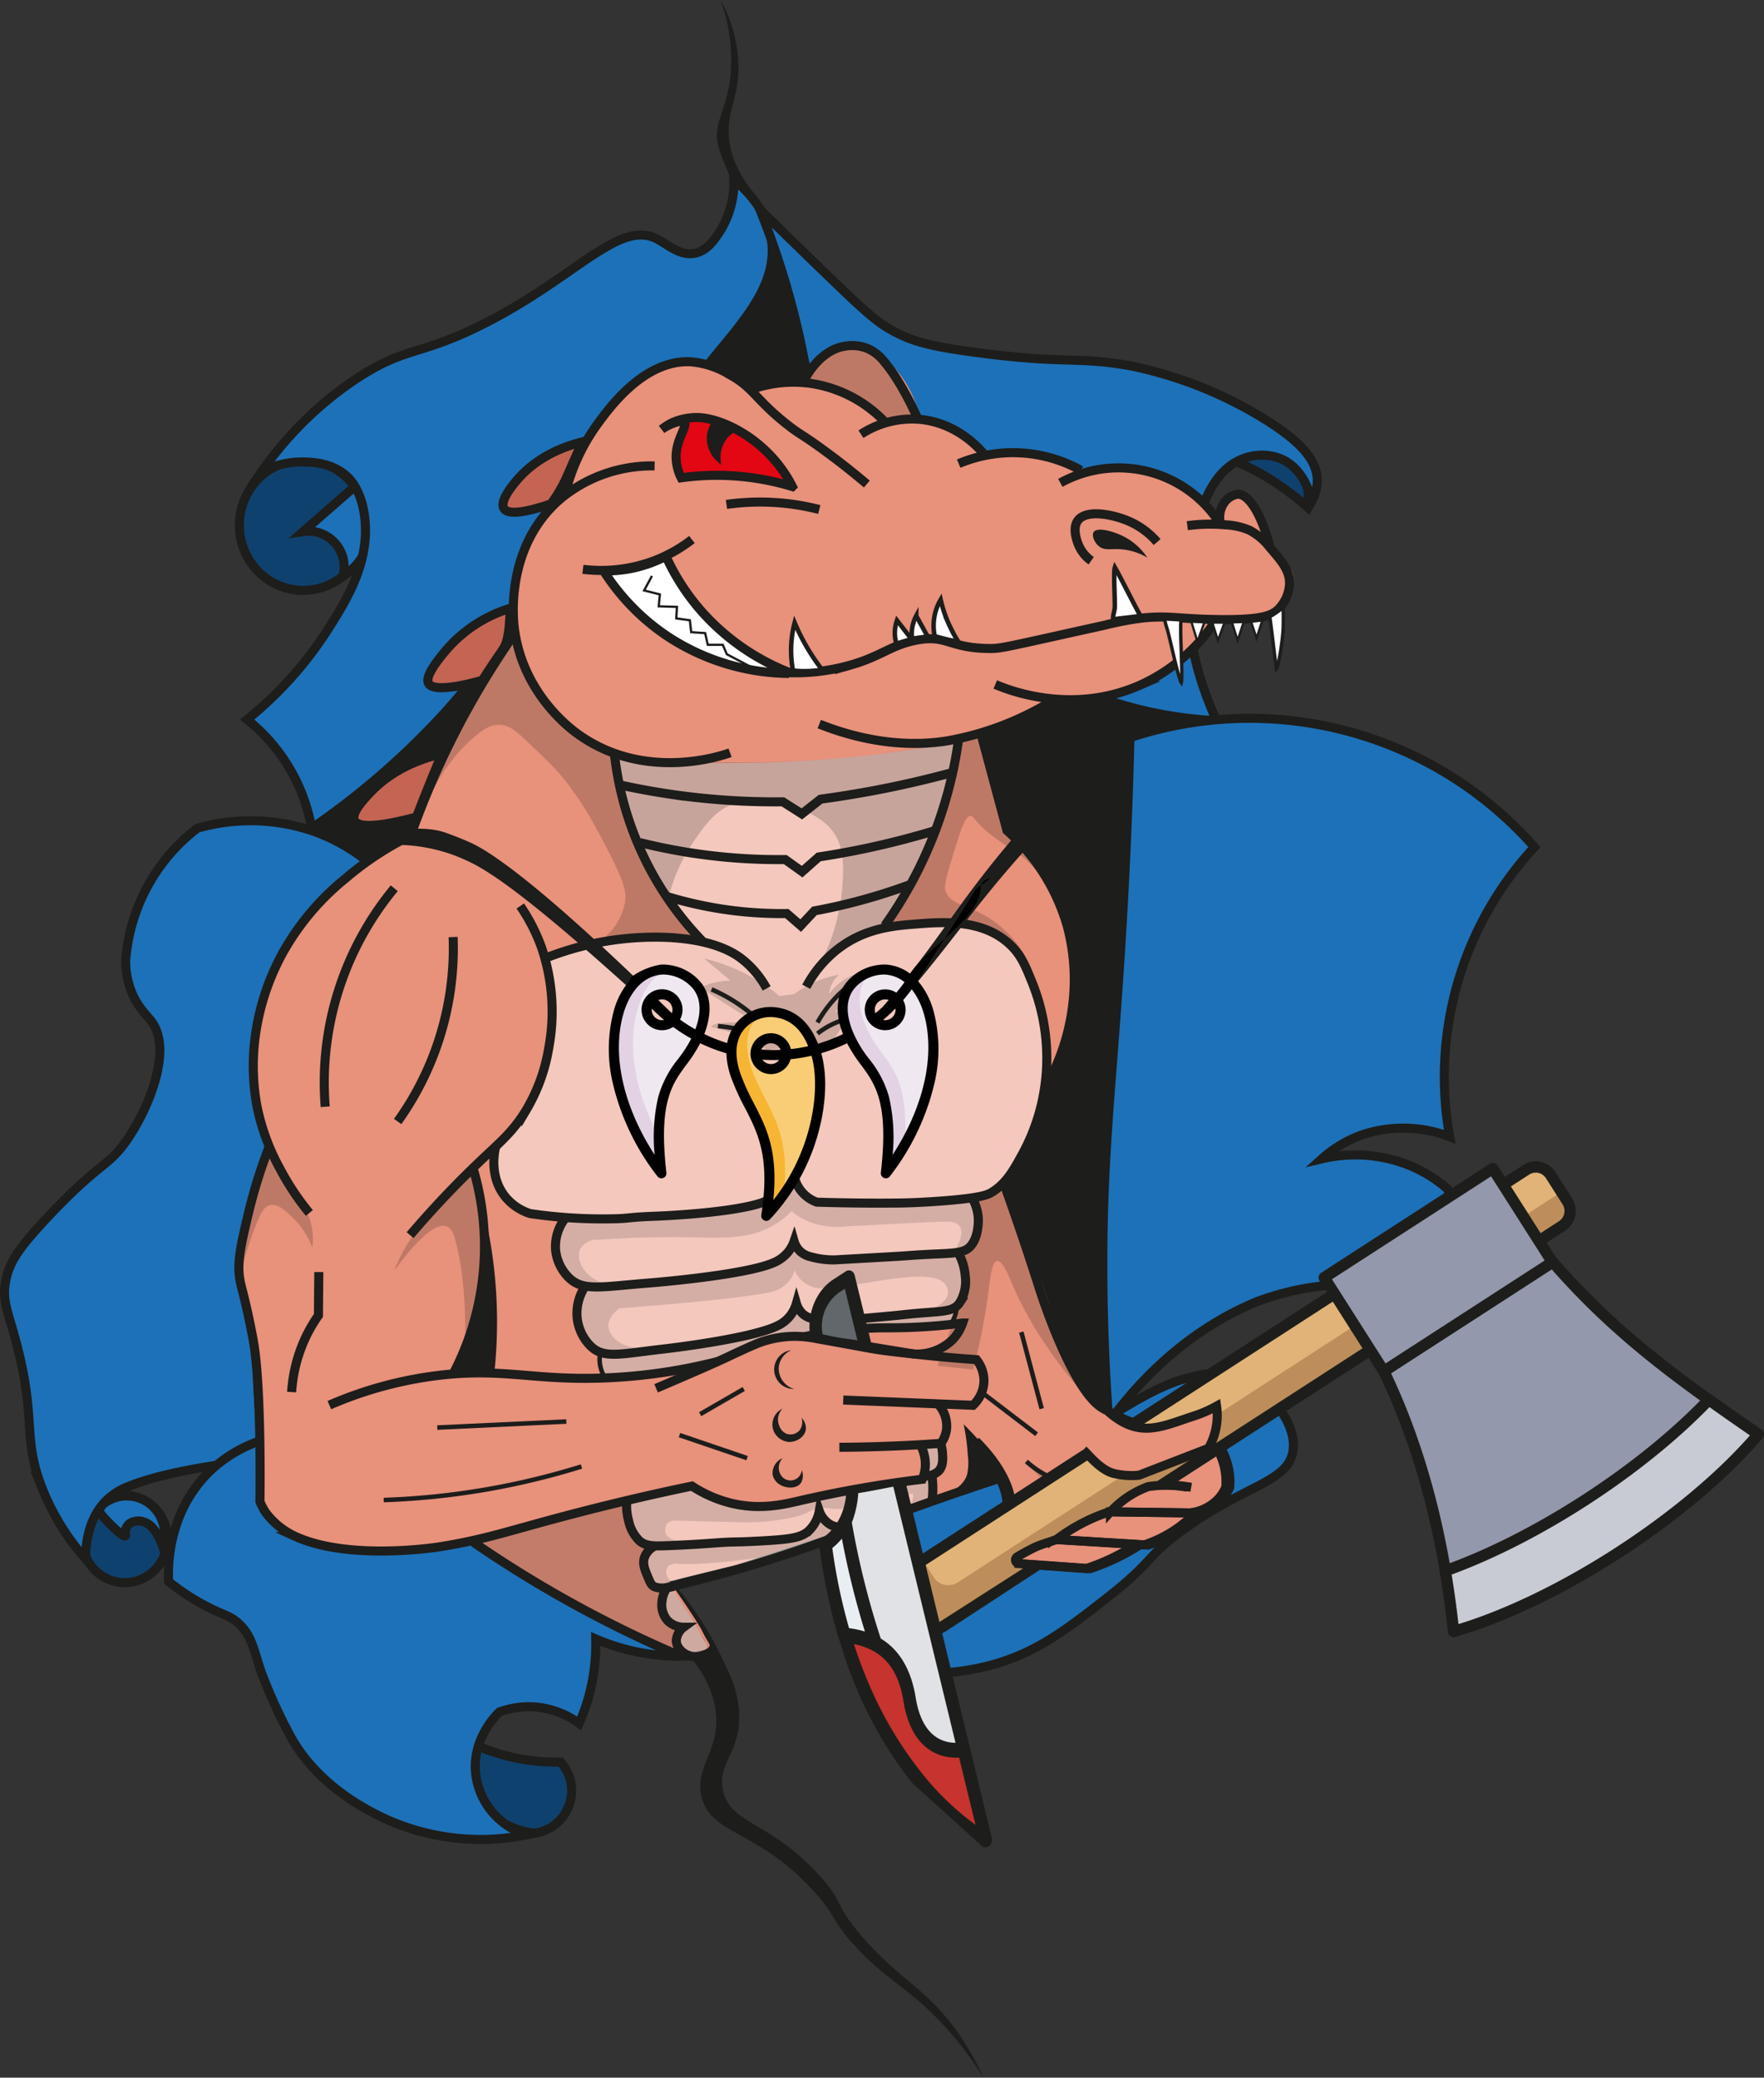 <svg id="b903e39e-7c20-40fa-9e99-398b7fe1113b" data-name="Calque 1" xmlns="http://www.w3.org/2000/svg" viewBox="0 0 389.626 458.75"><rect x="0" y="0" width="389.626" height="458.75" fill="#333333" stroke="none"/><title>logo_alligator_news_halloween</title><path d="M291.562,153.125a38.631,38.631,0,0,1,2.308,15.271c-.558,9.48-4.517,11.697-2.558,17.854,1.316,4.135,3.466,6.781,2.813,11.688a16.687,16.687,0,0,1-1.625,4.938c-4.416,8.442-80.908,117.409-90.833,131.542Q200.521,345.708,199.375,357L177.5,463.8,256.375,511.75A62.267,62.267,0,0,0,277,518.25a60.766,60.766,0,0,0,7.625.5,23.599,23.599,0,0,1,5.647,10.877c1.95,9.673-4.63,13.152-2.897,20.248,2.084,8.531,12.487,7.145,24.937,21,5.168,5.751,3.629,6.272,9.375,12.375,6.84,7.265,10.954,8.582,17.875,15.688A75.164,75.164,0,0,1,349.625,611.875,57.356,57.356,0,0,0,343.5,601.25c-6.849-9.385-12.54-11.086-20.75-20.625-6.246-7.257-3.741-7.189-9.292-13.335C302.536,555.198,293.817,556.017,292.125,548.5c-1.432-6.359,4.436-8.593,3.458-18.333-.441-4.391-1.993-7.524-4.417-12.417A70.848,70.848,0,0,0,281,502.575L317,493.75a179.655,179.655,0,0,0,49.125-21c3.952-2.45,7.657-4.964,11.125-7.5q11.938-76.5,23.875-153a130.457,130.457,0,0,1-51.958-28.083c-5.469-4.885-27.145-24.246-36-52.167-4.12-12.992-3.471-21.551-11.635-32.719-3.269-4.472-7.976-9.34-8.156-16.844-.12-5.004,1.86-7.424,2.125-13.25A31.082,31.082,0,0,0,291.562,153.125Z" transform="translate(-132.416 -153.125)" style="fill:#1d1d1b"/><ellipse cx="66.959" cy="115.963" rx="14.088" ry="14.399" style="fill:#0f416e;stroke:#1d1d1b;stroke-miterlimit:10;stroke-width:2px"/><path d="M199.375,270.5a7.878,7.878,0,0,1,8.781,9.846,12.815,12.815,0,0,0,2.584-19.764Z" transform="translate(-132.416 -153.125)" style="fill:#1d71b8;stroke:#1d1d1b;stroke-miterlimit:10;stroke-width:2px"/><path d="M201.25,336A170.151,170.151,0,0,0,229,312.25c9.439-10.032,9.753-12.842,23.25-30.75,31.515-41.814,38.5-50.25,38.5-50.25,6.742-8.144,13.604-16.064,12-25.5-1.027-6.04-5.128-10.384-8.25-13a20.242,20.242,0,0,1-3.25,11.75c-1.133,1.676-2.591,3.831-5.063,4.468-3.547.914-6.382-2.017-8.937-3.218-8.244-3.876-17.557,8.377-37.25,18.5-15.129,7.777-17.697,5.045-29.25,12.75a78.248,78.248,0,0,0-20.625,20.375,18.789,18.789,0,0,1,9.125-2.25c1.948.03,6.485.101,9.875,3.25.565.525,3.208,3.096,3.875,9.25,1.064,9.816-4.058,18.065-8.25,24.625A82.629,82.629,0,0,1,187,312a39.403,39.403,0,0,1,14.25,24Z" transform="translate(-132.416 -153.125)" style="fill:#1d71b8;stroke:#1d1d1b;stroke-miterlimit:10;stroke-width:2px"/><ellipse cx="27.564" cy="339.81" rx="9.415" ry="9.64" style="fill:#0f416e;stroke:#1d1d1b;stroke-miterlimit:10;stroke-width:2px"/><path d="M168.312,494.438a10.72,10.72,0,0,0-.688-1.625c-.653-1.246-1.605-3.062-3.458-3.646a3.532,3.532,0,0,0-3.083.333,2.653,2.653,0,0,0-.917,1.333c-.218.792.123,1.265-.083,1.417-.081.059-.483.244-3.333-2.583-2.277-2.259-2.347-2.702-2.333-3,.08-1.704,3.105-2.731,3.417-2.833a8.415,8.415,0,0,1,7.083.917,8.561,8.561,0,0,1,3.771,8.438A6.512,6.512,0,0,1,168.312,494.438Z" transform="translate(-132.416 -153.125)" style="fill:#1d71b8;stroke:#1d1d1b;stroke-miterlimit:10;stroke-width:2px"/><path d="M214,343.667a41.01,41.01,0,0,0-12.333-7A42.752,42.752,0,0,0,176,336a40.597,40.597,0,0,0-15.833,29.333,18.471,18.471,0,0,0,1,6c1.394,4.016,3.68,5.889,4.833,7.5,4.431,6.188-.568,18.665-5.389,25.771-4.304,6.344-6.012,4.84-17.778,17.396-6.148,6.56-8.366,9.741-9.167,14-.839,4.463.537,6.608,2.5,14.167,4.367,16.82,1.098,20.353,5.667,31.833a52.953,52.953,0,0,0,9.5,15.333c-.006-2.927.43-8.97,4.75-13.083a14.087,14.087,0,0,1,4.5-2.833c9.402-3.912,25.822-5.637,30.417-6.083a141.692,141.692,0,0,1-1.667-17,145.59,145.59,0,0,1,2-29.667C195.714,403.138,203.953,397.503,210,372A154.99,154.99,0,0,0,214,343.667Z" transform="translate(-132.416 -153.125)" style="fill:#1d71b8;stroke:#1d1d1b;stroke-miterlimit:10;stroke-width:2px"/><path d="M421.078,265.016a58.053,58.053,0,0,0-15.578-9.974,11.165,11.165,0,0,1,7.167-1.583c.738.097,5.713.834,7.833,5.25A9.527,9.527,0,0,1,421.078,265.016Z" transform="translate(-132.416 -153.125)" style="fill:#0f416e;stroke:#1d1d1b;stroke-miterlimit:10;stroke-width:2px"/><path d="M401.125,312.25a88.753,88.753,0,0,1-24.75-4.75c-42.886-14.917-63.362-60.101-66.375-75.125a176.986,176.986,0,0,0-4.5-18.125c-1.999-6.572-3.991-11.758-5.25-14.875,3.928,3.856,8.687,8.5,14.125,13.75,9.438,9.112,11.778,11.221,15.625,13.25,4.283,2.259,8.196,3.24,17.5,4.5,20.297,2.749,22.3.875,34.5,3a90.998,90.998,0,0,1,29.875,11.875c7.639,4.767,11.479,8.885,11.5,13.5a9.568,9.568,0,0,1-1.25,4.625c-.095-.575-1.29-7.16-6.917-9.5a11.421,11.421,0,0,0-8.458.125c-7.312,2.92-9.56,12.683-10.75,17.75C392.118,288.783,397.351,303.926,401.125,312.25Z" transform="translate(-132.416 -153.125)" style="fill:#1d71b8;stroke:#1d1d1b;stroke-miterlimit:10;stroke-width:2px"/><path d="M377.333,467.167c-.558-7.237-1.304-19.19-1.333-34-.051-25.33,1.995-39.537,4-71.5.67-10.684,1.512-26.392,2-45.667a83.832,83.832,0,0,1,89.333,24.167A74.562,74.562,0,0,0,452.625,404.125a28.583,28.583,0,0,0-19.5-.375,26.796,26.796,0,0,0-8.75,5.25,32.13,32.13,0,0,1,18.875,1.25,30.862,30.862,0,0,1,8.875,5.375c.832,2.106,5.732,15.108-1.125,27.125a28.17,28.17,0,0,1-8.25,9c.369-1.103,2.227-6.969-.917-10.917A9.43,9.43,0,0,0,436.5,437.75c-12.547-3.121-27,3-27,3C393.177,447.666,382.745,459.711,377.333,467.167Z" transform="translate(-132.416 -153.125)" style="fill:#1d71b8;stroke:#1d1d1b;stroke-miterlimit:10;stroke-width:2px"/><path d="M250.562,557.875A9.455,9.455,0,0,0,256.25,542.188a43.273,43.273,0,0,1-18.313-3.562,14.746,14.746,0,0,0,.875,12.125C242.569,557.34,250.046,557.849,250.562,557.875Z" transform="translate(-132.416 -153.125)" style="fill:#0f416e;stroke:#1d1d1b;stroke-miterlimit:10;stroke-width:2px"/><path d="M284.625,518.75A241.929,241.929,0,0,1,247.25,499.5c-9.933-6.291-16.326-11.434-29.25-18.5a234.499,234.499,0,0,0-23-11,30.315,30.315,0,0,0-16,7.75c-10.039,9.481-9.455,22.59-9.333,24.583a49.49,49.49,0,0,0,8.417,5.5c3.747,1.937,4.904,1.928,6.75,3.5C187.936,513.975,188.416,517.192,190,522a111.235,111.235,0,0,0,6.147,13.679C201.808,546.796,212.855,552.404,216,554a50.892,50.892,0,0,0,32.75,4.25,16.062,16.062,0,0,1-11.125-12.5c-1.481-8.474,4.729-14.268,5.125-14.625a18.684,18.684,0,0,1,7.5-1.125,19.008,19.008,0,0,1,10.083,3.667A43.457,43.457,0,0,0,264,515a46.383,46.383,0,0,0,20.625,3.75Z" transform="translate(-132.416 -153.125)" style="fill:#1d71b8;stroke:#1d1d1b;stroke-miterlimit:10;stroke-width:2px"/><path d="M329.667,522a53.166,53.166,0,0,0,22.667-1.5c9.51-2.809,15.876-7.774,24.5-14.5,10.704-8.348,8.595-9.113,17-15.167C407.676,480.864,416.941,480.387,418,473.5c.74-4.816-3.038-9.479-4-10.667a17.733,17.733,0,0,0-9.993-6.206c-3.491-.709-6.179-.04-9.674.872-2.135.557-7.359,2.113-19.5,10.167-3.847,2.552-4.276,3.028-6.5,4.5C358.778,478.49,350.888,479.875,340,483.583c-5.934,2.021-14.462,5.08-24.813,9.351A23.376,23.376,0,0,1,331,497.5c1.749,1.363,9.607,7.487,7.833,15.167C337.382,518.95,330.548,521.665,329.667,522Z" transform="translate(-132.416 -153.125)" style="fill:#1d71b8;stroke:#1d1d1b;stroke-miterlimit:10;stroke-width:2px"/><path id="b5eb26c5-cdfc-46f6-b96f-ddba41ffc4f2" data-name="peau" d="M349.509,314.94a42.566,42.566,0,0,0,14.917-7.5,37.638,37.638,0,0,0,24.083-5.083,36.725,36.725,0,0,0,12.292-12.542c.919.009,2.276.008,3.917-.042,5.178-.157,7.766-.236,9.329-1.182a8.9,8.9,0,0,0,4.088-7.86c-.247-3.016-2.313-2.818-4.625-7.583-2.092-4.311-1.539-6.819-4.469-9.812-1.655-1.69-2.641-1.718-3.031-1.688-1.668.131-3.187,2.177-3.844,5.188-.583-.537-1.449-1.317-2.531-2.219-1.314-1.096-6.459-5.385-10.563-7.219-1.765-.789-7.513-2.989-16.771-.125a28.815,28.815,0,0,0-12.917-4.625,28.392,28.392,0,0,0-9,.542,21.773,21.773,0,0,0-14.958-8.125,22.494,22.494,0,0,0-6.708-12c-2.005-1.809-4.663-4.205-8.25-4.083-4.061.138-7.866,3.455-9.865,8.354a20.721,20.721,0,0,0-12.188,1.469c-1.453-1.482-6.149-5.887-12.844-5.906a17.051,17.051,0,0,0-6.5,1.375c-7.825,2.995-12.085,9.419-14.625,13.25a47.334,47.334,0,0,0-6.187,13.688c-2.649,2.858-7.707,8.842-10.313,16.25a29.367,29.367,0,0,0-1.25,15.812,175.89,175.89,0,0,0-23.604,44.083,59.666,59.666,0,0,0-26.083,23.083,51.291,51.291,0,0,0-8.083,27.417,49.045,49.045,0,0,0,3.583,17.917c-.695,1.693-1.368,3.514-1.989,5.46-.874,2.739-1.376,4.883-1.678,6.207-1.756,7.704-2.634,11.557-2.833,14.208-.322,4.282.638,2.975,2.833,17.458,1.522,10.042,1.525,13.735,1.479,15.604-.026,1.054-.108,3.177-.146,6.562-.063,5.598.119,3.609.083,8.25a15.734,15.734,0,0,0,.25,4.312,11.86,11.86,0,0,0,2.333,4.604,31.527,31.527,0,0,0,7.104,4.146s1.414.593,2.938,1.062c8.119,2.502,19.006,1.816,19.062,1.812h0a50.109,50.109,0,0,0,15.313-2.188c4.222,3.013,5.968,4.246,6.254,4.429.021.014.182.129.412.271.269.166.417.287.525.365,2.243,1.603,9.176,5.671,9.176,5.671,1.97,1.156,2.956,1.734,3.318,1.941,3.89,2.228,6.922,3.792,8.44,4.574,6.107,3.142,11.85,5.706,14.917,7.042a16.141,16.141,0,0,0,6.083.208c.889-.145,2.581-.437,2.75-1.25.074-.354-.187-.592-.875-1.812-.492-.872-.631-1.232-.875-1.688-.655-1.221-3.257-5.348-7.125-10.75l37.25-9.167a122.619,122.619,0,0,1,20.5-8.833c2.185-.68,6.864-2.031,8-5.5a12.036,12.036,0,0,0,.167-4.333,44.017,44.017,0,0,0-.917-6.833,64.218,64.218,0,0,1,7.062,8.167c1.317,1.812,2.455,3.576,3.438,5.25a26.565,26.565,0,0,0-.583,5.833c.041,3.183.66,5.106-.167,7.917a11.67,11.67,0,0,1-1.167,2.667q9.365,1.042,18.729,2.083l6.771-2.833q2.802-1.552,5.604-3.104a21.128,21.128,0,0,0,11.063-6.479c4.364-1.391,7.541-4.458,7.75-7.708.07-1.092-.06-4.303-2.125-6.375-.786-.789-1.71-1.269-1.813-2.312-.099-1.008.672-1.492,1-2.875a5.512,5.512,0,0,0-.187-3,21.224,21.224,0,0,1-9.792,3.104,23.463,23.463,0,0,1-8.083-1.104,30.208,30.208,0,0,1-7.25-3.125,60.109,60.109,0,0,1-5.792-8.771,61.639,61.639,0,0,1-4.583-10.917c-2.362-7.274-5.741-17.031-10.125-29.542a51.934,51.934,0,0,0,6.417-12.708c1.003-2.967,1.338-4.912,2.917-9.25,1.62-4.452,2.959-7.054,3.667-8.667,5.681-12.949-.059-28.891-.458-29.958-1.334-3.57-3.632-9.723-7.729-12.625a14.373,14.373,0,0,1-2.979-2.667,15.455,15.455,0,0,1-3.021-6.146C351.641,324.549,349.876,316.603,349.509,314.94Z" transform="translate(-132.416 -153.125)" style="fill:#e8917b"/><path id="ac7553f2-3266-42a6-96cc-b59b14a14b54" data-name="ventre" d="M268.625,320.5a278.128,278.128,0,0,0,75.875-3.625,101.17,101.17,0,0,1-16.25,40.375,62.829,62.829,0,0,1,12.25-.5,51.11,51.11,0,0,1,10.375,1.5c7.985,2.634,12.61,16.548,13.125,33.125A115.871,115.871,0,0,1,359.125,406c-1.859,4.533-3.157,6.852-5.5,8.875a16.959,16.959,0,0,1-6.25,3.375,6.257,6.257,0,0,1,.875,1.292,7.723,7.723,0,0,1-.667,7.583,7.953,7.953,0,0,1-3.125,2.667q.479,1.229.958,2.458a14.215,14.215,0,0,1,.042,5.792,14.068,14.068,0,0,1-1.25,3.583l-1.042,3.958c-6.77.22-12.5.501-16.917.75-3.581.202-6.999.468-13.833,1-6.145.478-6.909.584-8.167.917-4.261,1.129-5.61,2.605-11.167,4.583a62.477,62.477,0,0,1-6.667,1.917,99.299,99.299,0,0,1-19.958,2.708,5.565,5.565,0,0,1-1.438-3.396,5.194,5.194,0,0,1,.229-1.771,12.138,12.138,0,0,1-5.167-7.542,11.911,11.911,0,0,1,.979-7.5c-.443-.217-5.239-2.665-6-8a10.6,10.6,0,0,1,1.625-7.125c-6.707.614-12.553-2.768-14.25-7.625a12.115,12.115,0,0,1,.646-8.875A13.48,13.48,0,0,1,246.5,401.417c3.839-3.676,5.164-8.299,6.75-13.833a44.898,44.898,0,0,0,.187-22.958A63,63,0,0,1,275,360.125a62.268,62.268,0,0,1,12.312.875A69.523,69.523,0,0,1,268.625,320.5Z" transform="translate(-132.416 -153.125)" style="fill:#fff;opacity:0.5"/><path id="e3a58481-3685-4af8-9eb2-35e95fbce4f5" data-name="bas ventre" d="M270.75,484.781a9.593,9.593,0,0,0,.437,4.938,9.844,9.844,0,0,0,4.453,5.109c-1.488,3.272-1.069,6.711.922,8.526a5.623,5.623,0,0,0,3.104,1.354,5.128,5.128,0,0,0-1.083,3.708,5.374,5.374,0,0,0,4.333,4.333A3.83,3.83,0,0,0,282,516.083a3.002,3.002,0,0,0,1.583,2.083c.21.074.238.04,1.76-.104a9.081,9.081,0,0,0,2.821-.686.958.958,0,0,0,.341-.353.945.945,0,0,0,.106-.482,1.782,1.782,0,0,0-.518-.988,18.235,18.235,0,0,1-.907-1.647c-.254-.485-.418-.833-.482-.965a52.61,52.61,0,0,0-3.362-5.316s-1.634-2.427-3.136-4.519c-.035-.048-.141-.193-.212-.29-.097-.132-.103-.14-.118-.157-.083-.095-.135-.126-.125-.157.011-.039.107-.04.188-.047a2.631,2.631,0,0,0,.455-.118c.346-.091.696-.154,1.129-.259.479-.116.47-.141,1.308-.37,0,0,.329-.09.792-.208,1.161-.297,30.817-7.588,34.187-8.417,2.398-1.356,5.023-2.715,7.875-4.021a104.035,104.035,0,0,1,12.668-4.83q.114-2.616.228-5.233a5.627,5.627,0,0,0,2.333-4.333A5.099,5.099,0,0,0,340,471.833l-4.167.417A10.749,10.749,0,0,1,336,479.833q-12.833,2.208-25.667,4.417a29.634,29.634,0,0,1-16.417.833,28.739,28.739,0,0,1-8.75-3.75Q277.958,483.057,270.75,484.781Z" transform="translate(-132.416 -153.125)" style="fill:#fff;opacity:0.5"/><g id="f5324318-8630-47ab-94a2-349edb19d32a" data-name="ombres" style="opacity:0.3"><path d="M228.167,327.417a37.547,37.547,0,0,1,9-11.583c2.202-1.871,3.792-2.72,5.583-2.667,2.167.065,3.727,1.423,5.833,3.417,4.411,4.175,6.616,6.262,8.75,9,4.195,5.382,6.457,9.698,9.417,15.417,3.718,7.185,4.01,9.203,3.75,11.167a13.451,13.451,0,0,1-4.5,7.917,72.346,72.346,0,0,1,19.417-.333A70.583,70.583,0,0,1,267.375,320.125,36.544,36.544,0,0,1,245.667,295.5a148.479,148.479,0,0,0-17.5,31.917Z" transform="translate(-132.416 -153.125)" style="fill:#1d1d1b;opacity:0.7"/><path d="M359.167,364.75a24.803,24.803,0,0,0-6.604-7.75c-5.548-4.23-9.955-3.596-11.312-7.125-.443-1.151.476-4.122,2.312-10.062,1.411-4.562,2.274-6.566,3.264-6.552.527.008.636.581,2.049,2.052a24.888,24.888,0,0,0,3.25,2.75,41.93,41.93,0,0,0,3.812,2.562,25.6,25.6,0,0,1,6.813,6.5,21.214,21.214,0,0,0-3.406-5.094c-2.284-2.512-4.024-3.146-5.156-5.781a27.874,27.874,0,0,1-.875-3.438c-.469-1.94-.963-3.874-1.437-5.812-.547-2.238-1.524-5.76-3.406-11.312L344.75,316.844A119.59,119.59,0,0,1,329,357.312a66.394,66.394,0,0,1,10-.938,35.545,35.545,0,0,1,7.625.375C348.901,357.2,353.982,358.673,359.167,364.75Z" transform="translate(-132.416 -153.125)" style="fill:#1d1d1b;opacity:0.7"/><path d="M280.167,351a38.318,38.318,0,0,1,5.75-12.5c2.424-3.436,4.489-6.363,8.417-7.833a18.186,18.186,0,0,1,8.5-.75,20.954,20.954,0,0,1,4.917,1.25c1.633.606,5.772,2.144,8.25,5.083,2.943,3.492,2.745,8.017,2.5,12.25a44.828,44.828,0,0,1-7.438,21.688,24.789,24.789,0,0,1,8.375-9.062A24.48,24.48,0,0,1,327.5,357.812a86.1,86.1,0,0,0,14.437-31.5,82.557,82.557,0,0,0,1.563-9.375c-2.061.399-4.95.931-8.417,1.479A251.114,251.114,0,0,1,306.625,321.25c-4.406.188-9.982.31-16.458.167A62.892,62.892,0,0,1,268.583,320.25,69.253,69.253,0,0,0,280.167,351Z" transform="translate(-132.416 -153.125)" style="fill:#1d1d1b;opacity:0.7"/><path d="M201.417,428.583a18.381,18.381,0,0,0-4.167-6.417c-1.465-1.45-3.42-3.385-5.25-2.917-1.242.318-1.92,1.614-2.833,3.833A68.735,68.735,0,0,0,185.75,433.917a63.4,63.4,0,0,1,.75-8.25A64.172,64.172,0,0,1,192,408a53.058,53.058,0,0,0,4.667,7.667c1.803,2.456,2.86,3.432,3.75,5.5A14.67,14.67,0,0,1,201.417,428.583Z" transform="translate(-132.416 -153.125)" style="fill:#1d1d1b;opacity:0.7"/><path d="M235.187,448.438c.034-4.885-.155-14.468-2.312-21.875-.258-.888-.674-2.185-1.75-2.625-3.222-1.317-9.163,6.355-11.625,9.727a37.762,37.762,0,0,1,3.812-7.289,43.468,43.468,0,0,1,4.063-5.062,89.56,89.56,0,0,1,9.125-8.75,62.65,62.65,0,0,1-1.313,35.875Z" transform="translate(-132.416 -153.125)" style="fill:#1d1d1b;opacity:0.7"/><path d="M359.667,476.583c.561.657,1.42,1.637,2.521,2.792.773.811,1.178,1.196,1.344,1.375.931,1.001,1.556,3.228.094,8.656q21.667-9.43,21.156-10.844-.116-.32-1.365-.229c-2.173,1.044-9.271,4.109-17.292,1.583A21.572,21.572,0,0,1,359.667,476.583Z" transform="translate(-132.416 -153.125)" style="fill:#1d1d1b;opacity:0.7"/><path d="M371.833,461c-8.872-10.151-13.457-18.658-16.021-24.75-.487-1.157-1.95-4.866-3.187-4.688-1.176.17-1.476,3.749-2,7.625a132.449,132.449,0,0,1-3.292,16.344L339.5,454.688c1.916-5.447,3.518-10.009,4.917-13.896.923-2.565,1.262-3.46,1.333-4.958.15-3.139-1.06-5.016.167-7.083.511-.861.821-.706,1.5-1.833a8.983,8.983,0,0,0,1.167-4.25,12.579,12.579,0,0,0-.75-5.167Q350.917,416.25,354,415c2.637,8.421,5.75,17.311,9.437,26.562C366.169,448.415,368.988,454.896,371.833,461Z" transform="translate(-132.416 -153.125)" style="fill:#1d1d1b;opacity:0.7"/><path d="M279.792,517.875c-4.23-1.951-7.756-3.621-10.375-4.875-5.412-2.591-7.094-3.473-8.083-4-3.547-1.891-2.513-1.535-8-4.583-2.969-1.65-5.779-3.573-8.708-5.292-.046-.027-.322-.226-.875-.625a3.307,3.307,0,0,1-.792-.833,44.006,44.006,0,0,0-4.875-4.333q17.457-4.917,34.915-9.833a2.964,2.964,0,0,0-.944.712c-1.045,1.198-.737,2.942-.533,4.101.246,1.399.621,3.525,2.5,4.771a5.358,5.358,0,0,0,2.729.854,6.479,6.479,0,0,0-2,3.229,6.124,6.124,0,0,0,2.125,6.396,5.927,5.927,0,0,0,4.208.938c1.772,2.243,3.15,4.212,4.167,5.75,1.971,2.981.764,1.589,2.75,4.75.74,1.178.947,1.538.833,1.917C288.578,517.764,286.697,518.45,279.792,517.875Z" transform="translate(-132.416 -153.125)" style="fill:#1d1d1b;opacity:0.6"/><path d="M309.542,237.208a12.026,12.026,0,0,1,6.667-7.167,10.803,10.803,0,0,1,6.917-.375c3.279.978,5.017,3.394,7.25,6.5a31.772,31.772,0,0,1,4.5,9.042q-3.521.583-7.042,1.167a28.788,28.788,0,0,0-18.292-9.167Z" transform="translate(-132.416 -153.125)" style="fill:#1d1d1b;opacity:0.7"/><path d="M304.625,373.062a41.659,41.659,0,0,0-16.75-8.312q2.943,2.438,5.886,4.875a16.813,16.813,0,0,0-6.698,1.562q6.26,3.99,12.521,7.979-1.875-.167-3.75-.333c-1.596.018-4.861.098-5.75.521-.125.059-.618.294-.583.438.011.046.073.068.218.114.346.11.519.165.595.177.13.021,1.566.423,4.438,1.229,0,0,1.176.33,7,3.617l14.442-1.595a33.643,33.643,0,0,1,4.402-6.053c.682-.746,1.364-1.423,2.031-2.037a8.429,8.429,0,0,0-1.969.006,8.715,8.715,0,0,0-3.894,1.5,25.714,25.714,0,0,1,5.863-5.167,12.952,12.952,0,0,0-3.813,1.573,22.917,22.917,0,0,1,1.75-1.875,23.188,23.188,0,0,1,5.031-3.656,11.775,11.775,0,0,0-10.062,5,6.727,6.727,0,0,1,2.211-4.292,23.923,23.923,0,0,0-9.93,4.292Z" transform="translate(-132.416 -153.125)" style="fill:#1d1d1b;opacity:0.6"/><g style="opacity:0.7"><path d="M265.833,436.5c-.677-.218-4.137-1.401-5.208-4.542a3.96,3.96,0,0,1-.042-3.083,4.26,4.26,0,0,1,4.104-2c8.146-.569,14.726-.626,19.375-.562,8.282.113,14.534.664,20.375-3.375a19.248,19.248,0,0,0,2.813-2.375,14.411,14.411,0,0,0,2.937,1.938,16.935,16.935,0,0,0,8.875,1.438c14.768-.806,17.116-.892,21.813-1.062.973-.035,2.726-.077,3.5,1,1.178,1.638-.695,4.773-1.188,5.562a7.77,7.77,0,0,0,3.938-11.375c-5.88.459-10.798.658-14.438.75-5.633.143-2.539-.113-11-.062-5.114.03-7.479.131-10.312-1.188a14.566,14.566,0,0,1-4.875-3.75,21.884,21.884,0,0,1-5.313,4.125,23.569,23.569,0,0,1-10.25,2.75c-7.042.476-18.63,1.3-33.396,2.021A9.159,9.159,0,0,0,255.5,428.625a8.703,8.703,0,0,0,5.958,8A7.785,7.785,0,0,0,265.833,436.5Z" transform="translate(-132.416 -153.125)" style="fill:#1d1d1b;opacity:0.7"/><path d="M274.5,450.792c-4.523.222-7.653-2.468-7.708-4.917-.046-2.061,2.092-3.621,2.458-3.881,18.56-1.368,32.07-2.949,34.453-3.877a7.965,7.965,0,0,0,2.797-1.867,6.865,6.865,0,0,0,1.438-2.625,6.691,6.691,0,0,0,1.563,2.25,7.695,7.695,0,0,0,2.625,1.5c4.71,1.515,25.175-5.24,28.937-.812a3.012,3.012,0,0,1,.75,2c-.122,2.241-3.551,3.594-4.125,3.812a6.63,6.63,0,0,0,4.719-.906,6.3,6.3,0,0,0,2.031-2.188,11.375,11.375,0,0,0,.469-5.344,11.237,11.237,0,0,0-1.156-3.5,147.458,147.458,0,0,0-17.031.656c-5.285.519-10.269,1.316-15.938-1.094a21.508,21.508,0,0,1-3.094-1.625,15.117,15.117,0,0,1-3.354,3.042A16.78,16.78,0,0,1,296.25,434c-5.28.468-17.868,2.023-34.917,3.958a8.986,8.986,0,0,0-1.25,4.583,8.877,8.877,0,0,0,.708,3.417A8.397,8.397,0,0,0,263.25,450C266.006,452.432,270.432,452.725,274.5,450.792Z" transform="translate(-132.416 -153.125)" style="fill:#1d1d1b;opacity:0.7"/><path d="M266.25,457.125a5.606,5.606,0,0,1-1.125-5.188c1.28-.042,3.291-.117,5.75-.25,3.4-.184,7.035-.447,26.687-3.75,2.817-.473,6.484-1.142,8.875-4.125a9.636,9.636,0,0,0,1.688-3.25,7.074,7.074,0,0,0,2.062,3.062c2.815,2.354,6.983,1.541,8.938,1.188,5.824-1.052,13.92-1.98,24.625-3a10.987,10.987,0,0,1-1.422,3.969A161.513,161.513,0,0,0,321.5,447c-3.423.444-5.057.803-9.167,1.167-5.719.507-7.239.227-10.667,1.167-2.847.78-2.968,1.294-7.25,2.833a74.72,74.72,0,0,1-8.729,2.521A98.577,98.577,0,0,1,266.25,457.125Z" transform="translate(-132.416 -153.125)" style="fill:#1d1d1b;opacity:0.7"/><path d="M283.328,493.266a5.485,5.485,0,0,1-1.125-.031,3.296,3.296,0,0,1-2.578-1.172,2.286,2.286,0,0,1,.249-2.617,2.42,2.42,0,0,1,1.793-.57c2.23.051,3.345.077,14.583.375,5.48.146,12.222-.886,14.562-2.188a7.48,7.48,0,0,1,2.75-.938,7.312,7.312,0,0,1,2.563.125c1.538.331,6.212-.296,17.917-3.375a2.89,2.89,0,0,1,0,1.125,3.78,3.78,0,0,1-2.25,2.458c4.966-.812,6.327-2.173,6.625-3.292.259-.973-.285-1.767.208-3.417.388-1.297.97-1.626,1.5-2.75a7.51,7.51,0,0,0,.437-4.688c-1.425-.402-3.269-.716-4.062.188-1.166,1.327,1.05,4.009,0,6.062-.788,1.541-2.922,1.728-6.375,2.188-3.952.526-7.872,1.268-11.813,1.875-7.041,1.085-6.483,1.806-12.187,2.5-5.703.694-8.59,1.15-11.625.125-3.55-1.199-5.46-3.293-9.688-3.312a26.076,26.076,0,0,0-5.229.854c-3.49.756-6.323,1.554-8.271,2.146-.414,3.598.627,6.926,2.938,8.312a8.95,8.95,0,0,0,4.75.875A12.823,12.823,0,0,0,283.328,493.266Z" transform="translate(-132.416 -153.125)" style="fill:#1d1d1b;opacity:0.7"/><path d="M282.531,503.125A3.357,3.357,0,0,1,279.708,501a2.256,2.256,0,0,1,.208-1.917c.663-.842,2.134-.702,2.583-.667,4.801.376,21.494-1.176,32.187-4.51.765-.239,2.087-.669,3.719-1.312a2.697,2.697,0,0,0-.49-1.802c-.56-.709-1.331-.705-2.5-1.271a7.942,7.942,0,0,1-2.167-1.562A11.874,11.874,0,0,1,308.437,492.5c-2.275,1.11-4.151.975-9.146,1.083-2.839.062-5.672.271-8.51.354-3.383.1-8.22.339-14.219.969a5.567,5.567,0,0,0-1.594,3.688,5.279,5.279,0,0,0,3.625,5.125A5.222,5.222,0,0,0,282.531,503.125Z" transform="translate(-132.416 -153.125)" style="fill:#1d1d1b;opacity:0.7"/></g></g><path d="M220.167,339.667a37.604,37.604,0,0,1,12.417,2.25A42.646,42.646,0,0,1,237.25,344c5.791,3.056,16.958,11.384,41.874,34.332,2.472-.278.065-.37,2.537-.647-28.875-28.435-40.548-36.343-45.34-38.515-2.752-1.247-5.83-2.306-5.83-2.306C227.241,335.874,225.082,336.225,223,336c-.71.535-.624-.497-1.5.833A11.047,11.047,0,0,0,220.167,339.667Z" transform="translate(-132.416 -153.125)" style="fill:#1d1d1b"/><path d="M356.378,337.948c-13.444,15.833-15.519,21.639-28.963,37.472,1.944-.111-.435,1.738,1.509,1.627,12.944-14.417,17.298-22.215,30.242-36.631A17.292,17.292,0,0,0,357.5,338.583C356.561,337.688,357.181,338.458,356.378,337.948Z" transform="translate(-132.416 -153.125)" style="fill:#1d1d1b"/><path d="M246.125,293A185.576,185.576,0,0,0,223,338" transform="translate(-132.416 -153.125)" style="fill:none;stroke:#1d1d1b;stroke-miterlimit:10;stroke-width:2px"/><path d="M268.113,319.447A70.539,70.539,0,0,0,287.875,361.25" transform="translate(-132.416 -153.125)" style="fill:none;stroke:#1d1d1b;stroke-miterlimit:10;stroke-width:2px"/><path d="M344.167,316.227A92.472,92.472,0,0,1,327.833,357.5" transform="translate(-132.416 -153.125)" style="fill:none;stroke:#1d1d1b;stroke-miterlimit:10;stroke-width:2px"/><path d="M363.125,393.5a47.749,47.749,0,0,0,6.375-19.833,45.729,45.729,0,0,0-1.333-16A44.743,44.743,0,0,0,354.833,336.5l-5.797-21.544" transform="translate(-132.416 -153.125)" style="fill:none;stroke:#1d1d1b;stroke-miterlimit:10;stroke-width:2px"/><path d="M200.75,420.945a57.033,57.033,0,0,1-6.417-9.612,48.449,48.449,0,0,1-5.167-14,48.985,48.985,0,0,1-.5-14.333,52.9,52.9,0,0,1,6.208-19.5A56.706,56.706,0,0,1,208.833,347,68.334,68.334,0,0,1,224.75,336.863" transform="translate(-132.416 -153.125)" style="fill:none;stroke:#1d1d1b;stroke-miterlimit:10;stroke-width:2px"/><path d="M223,425.849A215.763,215.763,0,0,1,239.125,408.875c3.908-3.68,6.723-6.038,9.5-10.625a39.181,39.181,0,0,0,5-13.75A43.735,43.735,0,0,0,252,362.25a40.5,40.5,0,0,0-4.667-9.083" transform="translate(-132.416 -153.125)" style="fill:none;stroke:#1d1d1b;stroke-miterlimit:10;stroke-width:2px"/><path d="M335.75,472.25a8.931,8.931,0,0,1,1,5.208,8.414,8.414,0,0,1-.625,2.292,254.871,254.871,0,0,0-26.606,4.628c-3.741.873-8.762,2.158-15.019.789a27.92,27.92,0,0,1-9.25-3.917c-6.38,1.321-16.104,3.461-27.917,6.583-12.977,3.43-17.682,5.194-27.833,6.833,0,0-19.675,3.178-31.688-2.229a16.825,16.825,0,0,1-6.8-5.475,12.988,12.988,0,0,1-1.179-2.295s.404-25.162-1.464-35.5c-.537-2.975-1.203-6-1.203-6-.779-3.54-1.33-5.482-1.568-6.504-.979-4.194-.143-7.907,1.568-15.162a116.768,116.768,0,0,1,4.721-15.238" transform="translate(-132.416 -153.125)" style="fill:none;stroke:#1d1d1b;stroke-miterlimit:10;stroke-width:2px"/><path d="M202.833,434q-.042,4.792-.083,9.583a32.3,32.3,0,0,0-2.667,4.5,33.151,33.151,0,0,0-3.25,12.417" transform="translate(-132.416 -153.125)" style="fill:none;stroke:#1d1d1b;stroke-miterlimit:10;stroke-width:2px"/><path d="M317.812,472.688q6.87-.034,14.188-.375,4.204-.202,8.25-.5a6.736,6.736,0,0,0,1.25-3.229,7.136,7.136,0,0,0-1.688-5.208" transform="translate(-132.416 -153.125)" style="fill:none;stroke:#1d1d1b;stroke-miterlimit:10;stroke-width:2px"/><path d="M318.667,462.25l28.667,1.167A7.597,7.597,0,0,0,349.75,458.062a7.47,7.47,0,0,0-1.667-4.729c-5.146-.355-9.519-.778-12.896-1.146-5.073-.553-7.61-.83-10.375-1.312-2.074-.362-5.688-1.056-11.75-2.125a26.285,26.285,0,0,0-4.75-.562A23.275,23.275,0,0,0,300.75,449.375c-1.293.441-2.654,1.065-5.375,2.312-1.05.482-1.823.853-2,.938-1.975.946-6.355,2.904-16.042,7.042" transform="translate(-132.416 -153.125)" style="fill:none;stroke:#1d1d1b;stroke-miterlimit:10;stroke-width:2px"/><path d="M205.167,463.375A86.509,86.509,0,0,1,231,456.625c13.277-1.289,19.875,1.344,35,.75a120.128,120.128,0,0,0,24.962-3.636" transform="translate(-132.416 -153.125)" style="fill:none;stroke:#1d1d1b;stroke-miterlimit:10;stroke-width:2px"/><path d="M236.833,410.833a60.555,60.555,0,0,1-4.334,45.661" transform="translate(-132.416 -153.125)" style="fill:none;stroke:#1d1d1b;stroke-miterlimit:10;stroke-width:2px"/><path d="M310.5,448.186a87.286,87.286,0,0,1,16.75-1.874c1.868-.018,4.454.027,8.375-.188,3.984-.218,7.242-.588,9.417-.875a10.022,10.022,0,0,1-2.229,3.688,11.344,11.344,0,0,1-8.562,3.148Q322.375,450.136,310.5,448.186Z" transform="translate(-132.416 -153.125)" style="fill:none;stroke:#1d1d1b;stroke-miterlimit:10;stroke-width:2px"/><path d="M310.5,371a25.807,25.807,0,0,1,6.892-8.27c5.998-4.668,12.349-5.182,17.108-5.563,6.102-.489,14.862-1.191,20.937,4.458,2.492,2.317,3.448,4.694,5.063,8.708a44.632,44.632,0,0,1,2.167,25.642A43.993,43.993,0,0,1,358.25,407.917c-1.967,3.588-3.585,6.542-6.833,8.5-.879.53-2.397,1.195-10.333,1.833-5.632.453-9.75.5-9.75.5-4.671.053-10.936.045-18.521-.188a7.824,7.824,0,0,1-5-5.812" transform="translate(-132.416 -153.125)" style="fill:none;stroke:#1d1d1b;stroke-miterlimit:10;stroke-width:2px"/><path d="M304.5,412.917a6.543,6.543,0,0,1-1.5,4.25,5.96,5.96,0,0,1-2.75,1.667c-7.292,2.27-23.083,2.833-23.083,2.833-6.523.233-5.295.515-10.0.583A109.853,109.853,0,0,1,249.5,421.083,11.733,11.733,0,0,1,244.125,417.5c-3.844-4.611-2.391-10.547-2.21-11.238" transform="translate(-132.416 -153.125)" style="fill:none;stroke:#1d1d1b;stroke-miterlimit:10;stroke-width:2px"/><path d="M301.75,371.375a21.155,21.155,0,0,0-5-6.125c-1.834-1.525-6.112-4.529-16.5-5.125a65.688,65.688,0,0,0-27.464,4.595" transform="translate(-132.416 -153.125)" style="fill:none;stroke:#1d1d1b;stroke-miterlimit:10;stroke-width:2px"/><path d="M257.25,422.125A10.178,10.178,0,0,0,255.125,429a9.995,9.995,0,0,0,3.042,6.333c3.103,2.939,7.083,1.908,17.583,1.083,0,0,20.738-1.629,27.375-4.417a8.385,8.385,0,0,0,3.292-2.333,7.898,7.898,0,0,0,1.396-2.479,5.026,5.026,0,0,0,1.521,2.396A5.191,5.191,0,0,0,311.5,430.625a18.464,18.464,0,0,0,5.25.688c9.729-.546,14.593-.818,16.125-.938,9.585-.745,12.393-.011,14.187-2.438,1.604-2.169,1.448-5.58,1.438-5.771a10.16,10.16,0,0,0-1.387-4.561" transform="translate(-132.416 -153.125)" style="fill:none;stroke:#1d1d1b;stroke-miterlimit:10;stroke-width:2px"/><path d="M261.658,437.164a10.746,10.746,0,0,0-1.763,6.927,10.323,10.323,0,0,0,2.976,6.252c2.938,2.858,6.571,1.725,16.209.63,0,0,19.036-2.163,25.065-5.12a7.731,7.731,0,0,0,2.963-2.417,8.121,8.121,0,0,0,1.215-2.514,5.112,5.112,0,0,0,1.466,2.356,4.625,4.625,0,0,0,2.023.985,15.71,15.71,0,0,0,4.85.552c8.936-.796,13.404-1.194,14.811-1.353,8.799-.992,11.403-.331,12.986-2.802a9.1,9.1,0,0,0,1.161-5.806,12.776,12.776,0,0,0-1.341-4.728" transform="translate(-132.416 -153.125)" style="fill:none;stroke:#1d1d1b;stroke-miterlimit:10;stroke-width:2px"/><path d="M307.167,451.25a4.651,4.651,0,0,0-2.75,3.833,4.739,4.739,0,0,0,3.396,4.729,4.299,4.299,0,0,1-.646-8.562Z" transform="translate(-132.416 -153.125)" style="fill:#1d1d1b"/><path d="M305.25,464.167a3.516,3.516,0,0,0-.958,1.917c-.202,1.473.613,3.354,2.167,3.708A2.646,2.646,0,0,0,309,468.958a3.036,3.036,0,0,0,.458-2.792,3.371,3.371,0,0,1,.958,2.542C310.21,470.435,308.248,471.631,306.5,471.5a4.026,4.026,0,0,1-3-2,3.852,3.852,0,0,1,1.75-5.333Z" transform="translate(-132.416 -153.125)" style="fill:#1d1d1b"/><path d="M305.294,475.083a3.045,3.045,0,0,0-.474,3.62,2.505,2.505,0,0,0,4.693-.965,3.301,3.301,0,0,1-.142,2.751c-.916,1.402-3.172,1.315-4.551.531a3.377,3.377,0,0,1-1.754-2.317A3.609,3.609,0,0,1,305.294,475.083Z" transform="translate(-132.416 -153.125)" style="fill:#1d1d1b"/><path d="M269.25,326.417c3.565.79,7.347,1.499,11.333,2.083a159.062,159.062,0,0,0,24.75,1.667l4.191,2.667,4.142-3.25q5.505-.74,11.417-1.833c6.235-1.166,12.076-2.531,17.5-4" transform="translate(-132.416 -153.125)" style="fill:none;stroke:#1d1d1b;stroke-miterlimit:10;stroke-width:2px"/><path d="M273.754,339.167c3.172.79,6.537,1.499,10.083,2.083a126.178,126.178,0,0,0,22.02,1.667l3.729,2.667,3.685-3.25c3.265-.493,6.656-1.097,10.158-1.833,5.547-1.166,10.744-2.531,15.57-4" transform="translate(-132.416 -153.125)" style="fill:none;stroke:#1d1d1b;stroke-miterlimit:10;stroke-width:2px"/><path d="M279.75,351.083c2.613.79,5.385,1.499,8.307,2.083a86.041,86.041,0,0,0,18.141,1.667l3.072,2.667,3.036-3.25c2.69-.493,5.483-1.097,8.368-1.833a129.046,129.046,0,0,0,12.827-4" transform="translate(-132.416 -153.125)" style="fill:none;stroke:#1d1d1b;stroke-miterlimit:10;stroke-width:2px"/><path d="M354.08,414.262c3.599,10.043,6.236,18.107,7.92,23.405.358,1.126,7.219,22.528,14,26.417,2.213,1.269,4.812,2.417,4.812,2.417a54.228,54.228,0,0,0,5.25,2" transform="translate(-132.416 -153.125)" style="fill:none;stroke:#1d1d1b;stroke-miterlimit:10;stroke-width:2px"/><path d="M401.333,473.083A14.92,14.92,0,0,1,403.167,481.5a9.175,9.175,0,0,1-1.583,2.5,10.172,10.172,0,0,1-6.417,3.167q-9.167-.125-18.333-.25a21.177,21.177,0,0,1,8.37-5.583,29.632,29.632,0,0,1,9.463.167" transform="translate(-132.416 -153.125)" style="fill:none;stroke:#1d1d1b;stroke-miterlimit:10;stroke-width:2px"/><path d="M396.375,487.25a28.059,28.059,0,0,1-11.25,7q-10.099-.618-20.197-1.235a39.811,39.811,0,0,1,11.947-6.202" transform="translate(-132.416 -153.125)" style="fill:none;stroke:#1d1d1b;stroke-miterlimit:10;stroke-width:2px"/><path d="M383.375,494.167c-1.198.78-2.531,1.571-4,2.333a47.18,47.18,0,0,1-7.042,2.958l-18.167-1.292a50.234,50.234,0,0,1,5.875-3.375c1.362-.664,2.674-1.228,3.917-1.708" transform="translate(-132.416 -153.125)" style="fill:none;stroke:#1d1d1b;stroke-miterlimit:10;stroke-width:2px"/><path d="M355.667,494.417a37.382,37.382,0,0,1-.833-9.083c.091-2.928-1.91-8.252-7.761-14.069" transform="translate(-132.416 -153.125)" style="fill:none;stroke:#1d1d1b;stroke-miterlimit:10;stroke-width:2px"/><line x1="225.584" y1="294.125" x2="230.084" y2="311.042" style="fill:none;stroke:#1d1d1b;stroke-miterlimit:10"/><line x1="228.959" y1="316.688" x2="217.335" y2="307.814" style="fill:none;stroke:#1d1d1b;stroke-miterlimit:10"/><path d="M379.187,474.938a10.542,10.542,0,0,0,8.563,2.896l11.375-5.146a14.77,14.77,0,0,0,1.375-5.125,14.582,14.582,0,0,0-.063-2.938,25.29,25.29,0,0,1-3.5,1.812,26.353,26.353,0,0,1-11.312,2" transform="translate(-132.416 -153.125)" style="fill:none;stroke:#1d1d1b;stroke-miterlimit:10;stroke-width:2px"/><path d="M359.125,475.812A20.612,20.612,0,0,0,370.25,481a20.855,20.855,0,0,0,14.041-3.333" transform="translate(-132.416 -153.125)" style="fill:none;stroke:#1d1d1b;stroke-miterlimit:10"/><path d="M364.25,481.25a15.183,15.183,0,0,1-1.125,8.375" transform="translate(-132.416 -153.125)" style="fill:none;stroke:#1d1d1b;stroke-miterlimit:10"/><path d="M293.667,319.333c-1.497.553-18.758,6.598-33.667-4.167-1.741-1.257-12.269-9.126-14-23.5-.25-2.076-1.907-18.117,10.333-28.5A31.64,31.64,0,0,1,277,256" transform="translate(-132.416 -153.125)" style="fill:none;stroke:#1d1d1b;stroke-miterlimit:10;stroke-width:2px"/><path d="M323.875,260c-2.207-1.873-5.573-4.628-9.875-7.75-4.619-3.352-4.591-2.972-7.375-5.125-7.223-5.586-7.679-8.354-13-11.25A19.467,19.467,0,0,0,284.833,233c-10.129-.387-17.659,9.938-20.5,13.833a43.461,43.461,0,0,0-7.126,15.622" transform="translate(-132.416 -153.125)" style="fill:none;stroke:#1d1d1b;stroke-miterlimit:10;stroke-width:2px"/><path d="M261.167,278.833A33.211,33.211,0,0,0,276.75,277a32.637,32.637,0,0,0,8.5-4.75" transform="translate(-132.416 -153.125)" style="fill:none;stroke:#1d1d1b;stroke-miterlimit:10;stroke-width:2px"/><path d="M292.875,264.5a52.743,52.743,0,0,1,20.5,1.125" transform="translate(-132.416 -153.125)" style="fill:none;stroke:#1d1d1b;stroke-miterlimit:10;stroke-width:2px"/><path d="M278.562,247.938a12.91,12.91,0,0,1,2.375-1.5,13.6,13.6,0,0,1,5.188-1.125c5.291-.087,14.862,4.35,20.312,13.438.456.761.793,1.404,1,1.812A57.372,57.372,0,0,0,282.875,258.625a10.418,10.418,0,0,1-1.125-4.604c.002-4.065,2.643-6.816,1.75-7.646-.63-.586-2.521.25-3.229.562A9.094,9.094,0,0,0,278.562,247.938Z" transform="translate(-132.416 -153.125)" style="fill:#e30613;stroke:#1d1d1b;stroke-miterlimit:10;stroke-width:2px"/><path d="M290.375,246.25a5.984,5.984,0,0,0-1.333,3.167,6.501,6.501,0,0,0,2.042,5.125A7.191,7.191,0,0,1,292.5,249.75a6.694,6.694,0,0,1,1.917-1.667Z" transform="translate(-132.416 -153.125)" style="fill:#1d1d1b;stroke:#1d1d1b;stroke-miterlimit:10"/><path d="M310,237.188c.322-.658,3.427-6.782,9.062-7.625a9.167,9.167,0,0,1,4.938.5,9.369,9.369,0,0,1,3.625,2.812c3.594,4.22,6.46,10.395,7.375,12.436" transform="translate(-132.416 -153.125)" style="fill:none;stroke:#1d1d1b;stroke-miterlimit:10;stroke-width:2px"/><path d="M279.5,275.938a22.494,22.494,0,0,1-13.75,3.25A49.944,49.944,0,0,0,277.625,291.75a51.962,51.962,0,0,0,29.292,9.917A45.545,45.545,0,0,1,286.375,287.625,44.017,44.017,0,0,1,279.5,275.938Z" transform="translate(-132.416 -153.125)" style="fill:#fff"/><path d="M394.667,269.199A37.057,37.057,0,0,1,402.937,269a15.454,15.454,0,0,1,5.438,1.188,13.72,13.72,0,0,1,4.562,3.875c2.502,2.874,4.347,4.992,4.313,7.938a8.613,8.613,0,0,1-2.333,5.5c-1.471,1.537-3.727,2.577-13.833,2.417-8.551-.136-10.549-.937-16.333-.333a68.248,68.248,0,0,0-8.333,1.583c-22.226,4.902-22.778,5.169-25.479,5.146-9.06-.077-9.372-3.185-16.271-1.812-5.538,1.102-7.607,3.54-14.5,5.5a44.649,44.649,0,0,1-13.25,1.667A50.466,50.466,0,0,1,287.062,287.75,49.37,49.37,0,0,1,279.5,275.938a28.41,28.41,0,0,1-13.75,3.25A48.97,48.97,0,0,0,279.667,293.5a49.83,49.83,0,0,0,27,8.333" transform="translate(-132.416 -153.125)" style="fill:none;stroke:#1d1d1b;stroke-miterlimit:10;stroke-width:2px"/><path d="M298.13,239.195a27.943,27.943,0,0,1,13.703-1.362,28.426,28.426,0,0,1,16,8.417" transform="translate(-132.416 -153.125)" style="fill:none;stroke:#1d1d1b;stroke-miterlimit:10;stroke-width:2px"/><path d="M322.583,249a20.68,20.68,0,0,1,12.25-3.333c8.879.48,14.135,6.764,15,7.833" transform="translate(-132.416 -153.125)" style="fill:none;stroke:#1d1d1b;stroke-miterlimit:10;stroke-width:2px"/><path d="M344.167,255.5a30.849,30.849,0,0,1,27,1.478" transform="translate(-132.416 -153.125)" style="fill:none;stroke:#1d1d1b;stroke-miterlimit:10;stroke-width:2px"/><path d="M366.625,259.75a26.558,26.558,0,0,1,35.379,9.18" transform="translate(-132.416 -153.125)" style="fill:none;stroke:#1d1d1b;stroke-miterlimit:10;stroke-width:2px"/><path d="M352.25,304.25c2.589,1.114,16.604,6.844,31.75.25a39.346,39.346,0,0,0,17.083-14.583" transform="translate(-132.416 -153.125)" style="fill:none;stroke:#1d1d1b;stroke-miterlimit:10;stroke-width:2px"/><path d="M313.375,313c5.363,2.141,16.064,5.599,28,3.75a65.699,65.699,0,0,0,13.875-4,66.564,66.564,0,0,0,10-5.129" transform="translate(-132.416 -153.125)" style="fill:none;stroke:#1d1d1b;stroke-miterlimit:10;stroke-width:2px"/><path d="M401.958,268.625a5.681,5.681,0,0,1,.854-4.5A4.529,4.529,0,0,1,405.75,262.25c2.536-.137,5.432,4.67,7.187,11.812" transform="translate(-132.416 -153.125)" style="fill:none;stroke:#1d1d1b;stroke-miterlimit:10;stroke-width:2px"/><path d="M388,272.812a17.464,17.464,0,0,0-5.875-4.438c-3.626-1.661-9.853-2.929-11.688-.25-1.285,1.877.059,4.995.25,5.438a8.13,8.13,0,0,0,2.75,3.375" transform="translate(-132.416 -153.125)" style="fill:none;stroke:#1d1d1b;stroke-miterlimit:10;stroke-width:2px"/><path d="M298.333,300.417l-5.375-2.833L292.062,295.5H288.75q-.292-1.292-.583-2.583l-3.083-.208-.292-2.625q-1.5-.208-3-.417l.146-2.542L277.917,287q.125-1.312.25-2.625-1.74-.437-3.479-.875l1.729-3.208" transform="translate(-132.416 -153.125)" style="fill:#fff;stroke:#1d1d1b;stroke-miterlimit:10;stroke-width:0.5px"/><path d="M385.833,276.25a13.754,13.754,0,0,0-4.667-4.375c-2.492-1.4-6.334-2.472-7.167-1.292-.525.745.142,2.391,1.208,3.208,1.188.91,2.513.518,4.375.583A13.562,13.562,0,0,1,385.833,276.25Z" transform="translate(-132.416 -153.125)" style="fill:#1d1d1b"/><path d="M307.562,301.188a24.325,24.325,0,0,1-.125-8.188,23.687,23.687,0,0,1,.5-2.375A46.312,46.312,0,0,0,314,301a23.721,23.721,0,0,1-6.438.188Z" transform="translate(-132.416 -153.125)" style="fill:#fff;stroke:#1d1d1b;stroke-miterlimit:10"/><path d="M384.314,289.104c-1.208-2.083-4.451-8.643-5.66-10.727-.315.901.025,6.935.001,8.575-.018,1.29-.546,2.134-.341,2.943C379.628,289.625,383.002,289.375,384.314,289.104Z" transform="translate(-132.416 -153.125)" style="fill:#fff;stroke:#1d1d1b;stroke-miterlimit:10"/><path d="M338.871,293.599a11.375,11.375,0,0,1,1.316-8.057,28.234,28.234,0,0,0,1.5,4.688c.207.487.366.863.625,1.375a23.483,23.483,0,0,0,1.547,2.859c.052.064.228.276.173.352-.044.061-.214.006-.296-.019-.679-.21-1.391-.297-2.08-.474-.152-.039-.022-.005-.39-.098C340.705,294.082,339.9,293.874,338.871,293.599Z" transform="translate(-132.416 -153.125)" style="fill:#fff;stroke:#1d1d1b;stroke-miterlimit:10"/><path d="M412.875,289.312c.292,1.552,1.196,9.928,1.488,11.48.474-.636,1.44-6.758,1.488-9.167.034-1.708.025-3.477-.007-4.375a19.637,19.637,0,0,1-1.656,1.25C413.735,288.806,413.295,289.075,412.875,289.312Z" transform="translate(-132.416 -153.125)" style="fill:#fff;stroke:#1d1d1b;stroke-miterlimit:10;stroke-width:0.75px"/><path d="M389.656,289.781a12.07,12.07,0,0,0,.5,2.031c.542,1.591,2.539,11.217,3.183,12.037.396-1.809-.423-12.04-.027-13.849Z" transform="translate(-132.416 -153.125)" style="fill:#fff;stroke:#1d1d1b;stroke-miterlimit:10;stroke-width:0.75px"/><path d="M411.219,290.125q-.625,1.953-1.25,3.906-.609-1.813-1.219-3.625Z" transform="translate(-132.416 -153.125)" style="fill:#fff;stroke:#1d1d1b;stroke-miterlimit:10;stroke-width:0.5px"/><path d="M407.112,290.455l-1.33,4.077-1.254-3.978Z" transform="translate(-132.416 -153.125)" style="fill:#fff;stroke:#1d1d1b;stroke-miterlimit:10;stroke-width:0.5px"/><path d="M402.875,290.594q-.719,1.969-1.438,3.938-.625-1.969-1.25-3.938Z" transform="translate(-132.416 -153.125)" style="fill:#fff;stroke:#1d1d1b;stroke-miterlimit:10;stroke-width:0.5px"/><path d="M398.437,290.531q-.766,2.141-1.531,4.281-.672-2.203-1.344-4.406Z" transform="translate(-132.416 -153.125)" style="fill:#fff;stroke:#1d1d1b;stroke-miterlimit:10;stroke-width:0.5px"/><path d="M337.316,293.675q-1.262-2.286-2.524-4.571a8.44,8.44,0,0,0-.958,3.208,8.303,8.303,0,0,0,.042,1.833Q335.596,293.911,337.316,293.675Z" transform="translate(-132.416 -153.125)" style="fill:#fff;stroke:#1d1d1b;stroke-miterlimit:10"/><path d="M333.737,294.236q-1.6-2.063-3.2-4.126a8.44,8.44,0,0,0-.451,3.318,8.303,8.303,0,0,0,.324,1.805Q332.073,294.734,333.737,294.236Z" transform="translate(-132.416 -153.125)" style="fill:#fff;stroke:#1d1d1b;stroke-miterlimit:10"/><path d="M276.812,494.625a4.491,4.491,0,0,0-2.062,2.417c-.436,1.378.078,2.616.687,4.083.528,1.272.756,1.935,1.438,2.312a4.745,4.745,0,0,0,2.708.229,11.167,11.167,0,0,0,1.625-.25" transform="translate(-132.416 -153.125)" style="fill:none;stroke:#1d1d1b;stroke-miterlimit:10;stroke-width:2px"/><path d="M264.917,452.333a7.515,7.515,0,0,0,.958,4.708" transform="translate(-132.416 -153.125)" style="fill:none;stroke:#1d1d1b;stroke-miterlimit:10"/><path d="M261.062,250.688c-8.201,2.064-12.44,6.093-14.396,8.376-1.014,1.184-3.83,4.561-3,6.244,1.028,2.084,7.39.124,10.458-.934a33.2,33.2,0,0,0,2.469-3.902c.711-1.318,1.088-2.229,1.906-4.096C259.083,255.046,259.95,253.094,261.062,250.688Z" transform="translate(-132.416 -153.125)" style="fill:#c46453;stroke:#1d1d1b;stroke-miterlimit:10;stroke-width:2px"/><path d="M343.686,441.994a6.651,6.651,0,0,1-1.062,3.15" transform="translate(-132.416 -153.125)" style="fill:none;stroke:#1d1d1b;stroke-miterlimit:10"/><path d="M336.542,479a4.155,4.155,0,0,0,3.25-1.125c.982-1.106.875-2.707.792-3.958a8.835,8.835,0,0,0-.274-1.667" transform="translate(-132.416 -153.125)" style="fill:none;stroke:#1d1d1b;stroke-miterlimit:10;stroke-width:2px"/><path d="M338.312,479.344a20.969,20.969,0,0,1-.062,5.448" transform="translate(-132.416 -153.125)" style="fill:none;stroke:#1d1d1b;stroke-miterlimit:10;stroke-width:2px"/><path d="M217.167,484.333a165.624,165.624,0,0,0,43.683-7.404" transform="translate(-132.416 -153.125)" style="fill:none;stroke:#1d1d1b;stroke-miterlimit:10"/><path d="M245.125,287.438a30.18,30.18,0,0,0-14.579,9.727c-1.651,2.01-4.264,5.313-3.483,6.829,1.227,2.382,10.54-.282,11.906-.681,1.052-1.656,1.933-2.984,2.531-3.875,1.977-2.942,2.382-3.355,2.781-4.594a19.578,19.578,0,0,0,.656-4.25C245.062,289.283,245.107,288.192,245.125,287.438Z" transform="translate(-132.416 -153.125)" style="fill:#c46453;stroke:#1d1d1b;stroke-miterlimit:10;stroke-width:2px"/><path d="M230.031,319.562c-8.686,1.973-13.494,6.089-15.831,8.552-1.42,1.497-4.324,4.558-3.483,6.185,1.072,2.075,7.718.811,13.689-.768q.843-2.192,1.719-4.406Q228.054,324.251,230.031,319.562Z" transform="translate(-132.416 -153.125)" style="fill:#c46453;stroke:#1d1d1b;stroke-miterlimit:10;stroke-width:2px"/><path d="M232.5,360.028A65.643,65.643,0,0,1,220.25,400.75" transform="translate(-132.416 -153.125)" style="fill:none;stroke:#1d1d1b;stroke-miterlimit:10;stroke-width:2px"/><path d="M219.5,349.25a67.269,67.269,0,0,0-15.25,48.25" transform="translate(-132.416 -153.125)" style="fill:none;stroke:#1d1d1b;stroke-miterlimit:10;stroke-width:2px"/><path d="M312.982,381.333a17.781,17.781,0,0,1,5.435-2.917" transform="translate(-132.416 -153.125)" style="fill:none;stroke:#1d1d1b;stroke-miterlimit:10"/><path d="M291,379.667c1.244.128,2.583.315,4,.583,1.638.311,3.141.685,4.5,1.083" transform="translate(-132.416 -153.125)" style="fill:none;stroke:#1d1d1b;stroke-miterlimit:10"/><path d="M289.583,371.583A35.959,35.959,0,0,1,300.5,378.904" transform="translate(-132.416 -153.125)" style="fill:none;stroke:#1d1d1b;stroke-miterlimit:10"/><path d="M323.502,368.333a27.553,27.553,0,0,0-7.335,6,27.278,27.278,0,0,0-3.185,4.571" transform="translate(-132.416 -153.125)" style="fill:none;stroke:#1d1d1b;stroke-miterlimit:10"/><path d="M270.833,484.75a12.613,12.613,0,0,0,.417,4.083,8.531,8.531,0,0,0,2.5,4.583c1.395,1.107,2.99,1.105,5.917,1,5.473-.196,9.843-.544,11.583-.667,3.657-.257,2.901-.036,9.125-.375,6.928-.378,9.152-.732,10.875-2.438a8.062,8.062,0,0,0,2.125-4.188,5.702,5.702,0,0,0,2.292,2.917c1.939,1.179,4.352.703,7.917,0,1.052-.207,1.904-.429,2.458-.583" transform="translate(-132.416 -153.125)" style="fill:none;stroke:#1d1d1b;stroke-miterlimit:10;stroke-width:2px"/><path d="M279.583,503.708A297.114,297.114,0,0,0,317.312,492.375c4.297-1.631,14.451-5.626,29.063-10.562,3.416-1.154,6.24-2.078,8.125-2.688" transform="translate(-132.416 -153.125)" style="fill:#9d9d9c;stroke:#1d1d1b;stroke-miterlimit:10;stroke-width:2px"/><path d="M229,468.333q14.25-.667,28.5-1.333" transform="translate(-132.416 -153.125)" style="fill:none;stroke:#1d1d1b;stroke-miterlimit:10"/><line x1="154.647" y1="312.251" x2="164.273" y2="306.688" style="fill:none;stroke:#1d1d1b;stroke-miterlimit:10"/><line x1="150.084" y1="316.875" x2="165.013" y2="321.958" style="fill:none;stroke:#1d1d1b;stroke-miterlimit:10"/><path d="M282.833,518.833c-5.852-2.487-11.99-5.348-18.333-8.646A261.286,261.286,0,0,1,237,493.667" transform="translate(-132.416 -153.125)" style="fill:none;stroke:#1d1d1b;stroke-miterlimit:10;stroke-width:2px"/><path d="M241.583,456.417a105.628,105.628,0,0,0-2.161-35.472,64.22,64.22,0,0,1-6.298,35.55,43.588,43.588,0,0,1,5.042-.245C239.375,456.261,240.517,456.323,241.583,456.417Z" transform="translate(-132.416 -153.125)" style="fill:#1d1d1b"/><path d="M279.542,504a6.298,6.298,0,0,0-.917,2.792,5.285,5.285,0,0,0,1.25,4.167,5.038,5.038,0,0,0,3.542,1.458,4,4,0,0,0-1.625,3.042c.104,1.828,2.109,3.597,4.792,3.5" transform="translate(-132.416 -153.125)" style="fill:none;stroke:#1d1d1b;stroke-miterlimit:10;stroke-width:2px"/><g id="e2fb7301-7197-4a70-9406-d363865680b0" data-name="Axe"><path d="M478.588,418.466l-3.682-5.788a3.898,3.898,0,0,0-5.414-1.174l-136.835,88.395a3.964,3.964,0,0,0-1.202,5.448l3.682,5.788a3.898,3.898,0,0,0,5.414,1.174l22.458-14.508c-3.114.445-3.635-.593-6.009.199,6-3,10.16-6.549,16.16-8.549.154-.077,1.006-1.262,1.161-1.347l3.37-1.161C381.664,482.822,387.867,478.399,389,481l.003.009,88.383-57.095A3.964,3.964,0,0,0,478.588,418.466Z" transform="translate(-132.416 -153.125)" style="fill:#e1b378"/><path d="M377.912,488.184l11.092-7.173L389,481" transform="translate(-132.416 -153.125)" style="fill:#bd8e5b"/><path d="M478.61,418.381l-1.321-2.078L344.001,502.502l-.001.001a3.894,3.894,0,0,1-5.407-1.176l-2.366-3.702-3.527,2.276-.002.001a3.97,3.97,0,0,0-1.196,5.457l3.687,5.781.013.02a3.883,3.883,0,0,0,5.396,1.156L364,497.7c-3.128.446-4.616-.494-7,.3,6-3,10.203-7.403,16.203-9.403.187-.093.853-1.707,2.796-.413l3.188-1.788c5.164-3.745,8.972-7.919,9.813-5.396l.004.011,88.408-57.172A3.98,3.98,0,0,0,478.61,418.381Z" transform="translate(-132.416 -153.125)" style="fill:#bd8e5b"/><path d="M479.657,417.706l-3.687-5.787-0-.001a5.135,5.135,0,0,0-7.133-1.542L332.033,498.856l-.001 0a5.222,5.222,0,0,0-1.578,7.177l3.68,5.79a5.094,5.094,0,0,0,2.071,1.846,5.152,5.152,0,0,0,5.058-.309L362.5,499.484a15.482,15.482,0,0,1-3.375-.522L339.925,511.259a2.664,2.664,0,0,1-3.698-.8l-3.685-5.788a2.708,2.708,0,0,1,.819-3.721l136.815-88.475a2.657,2.657,0,0,1,3.699.8l3.683,5.787.001.001a2.707,2.707,0,0,1-.819,3.719l-88.75,57.394c1.326.235,3.388-.113,4.626-.026l85.463-55.268A5.228,5.228,0,0,0,479.657,417.706Z" transform="translate(-132.416 -153.125)" style="fill:#1d1e1b"/><path d="M520.794,469.827c-15.539,18.193-44.519,36.935-67.305,43.528-2.267-21.449-7.326-40.669-15.419-57.456l37.313-24.129c14.471,16.679,29.459,27.04,45.412,38.056Z" transform="translate(-132.416 -153.125)" style="fill:#9398ac"/><path d="M452.94,514.479a1.165,1.165,0,0,1-.149-.086,1.241,1.241,0,0,1-.539-.899c-2.271-21.497-7.42-40.693-15.304-57.046a1.258,1.258,0,0,1,.451-1.6l37.313-24.129a1.237,1.237,0,0,1,1.608.227c14.395,16.597,29.348,26.923,45.181,37.854a1.254,1.254,0,0,1,.233,1.842c-15.699,18.38-44.892,37.257-67.91,43.918A1.236,1.236,0,0,1,452.94,514.479ZM439.665,456.347c7.56,16.011,12.571,34.632,14.9,55.385,21.933-6.75,49.091-24.328,64.376-41.665-15.284-10.557-29.761-20.706-43.789-36.665Z" transform="translate(-132.416 -153.125)" style="fill:#1d1e1b"/><path d="M520.796,469.823c-15.542,18.202-44.516,36.94-67.313,43.532q-.726-6.848-1.836-13.383c20.065-7.151,43.471-22.339,58.21-37.801,3.588,2.587,7.234,5.102,10.939,7.652Z" transform="translate(-132.416 -153.125)" style="fill:#c8cbd3"/><path d="M452.932,514.479a1.156,1.156,0,0,1-.15-.092,1.241,1.241,0,0,1-.539-.901c-.48-4.576-1.094-9.05-1.822-13.3a1.259,1.259,0,0,1,.819-1.395c19.92-7.094,43.118-22.159,57.722-37.481a1.241,1.241,0,0,1,1.625-.156c3.456,2.493,6.844,4.834,10.919,7.637a1.254,1.254,0,0,1,.234,1.842c-15.696,18.381-44.894,37.264-67.918,43.922A1.236,1.236,0,0,1,452.932,514.479Zm.115-13.688c.584,3.527,1.09,7.197,1.509,10.94,21.941-6.749,49.097-24.322,64.382-41.667-3.251-2.24-6.09-4.208-8.939-6.249C495.36,478.871,472.737,493.558,453.047,500.792Z" transform="translate(-132.416 -153.125)" style="fill:#1d1e1b"/><path d="M424.893,435.248l37.246-24.061,13.16,20.687L438.053,455.934Z" transform="translate(-132.416 -153.125)" style="fill:#9398ac"/><path d="M437.521,457.023a1.227,1.227,0,0,1-.501-.448l-13.174-20.681a1.257,1.257,0,0,1,.38-1.728l0,0,37.24-24.085a1.236,1.236,0,0,1,1.717.371l0,0,13.173,20.684a1.257,1.257,0,0,1-.38,1.728l0,0L438.737,456.947A1.24,1.24,0,0,1,437.521,457.023Zm-10.909-21.437,11.835,18.582,35.142-22.726L461.755,412.859Z" transform="translate(-132.416 -153.125)" style="fill:#1d1e1b"/></g><g id="f1347c42-a4be-4be4-8c5e-be7e946a2e70" data-name="hand"><path d="M402.191,473.109a14.92,14.92,0,0,1,1.833,8.417,9.175,9.175,0,0,1-1.583,2.5,10.172,10.172,0,0,1-6.417,3.167q-9.167-.125-18.333-.25a21.177,21.177,0,0,1,8.37-5.583,29.633,29.633,0,0,1,9.463.167" transform="translate(-132.416 -153.125)" style="fill:none;stroke:#1d1d1b;stroke-miterlimit:10;stroke-width:2px"/><path d="M397.233,487.276a28.059,28.059,0,0,1-11.25,7q-10.099-.618-20.197-1.235a39.811,39.811,0,0,1,11.947-6.202" transform="translate(-132.416 -153.125)" style="fill:none;stroke:#1d1d1b;stroke-miterlimit:10;stroke-width:2px"/><path d="M384.233,494.193c-1.198.78-2.531,1.571-4,2.333a47.18,47.18,0,0,1-7.042,2.958q-7.859-.559-15.719-1.118a.806.806,0,0,1-.367-1.491c1.162-.696,2.426-1.39,3.794-2.058,1.362-.664,3.643-1.297,4.886-1.777" transform="translate(-132.416 -153.125)" style="fill:none;stroke:#1d1d1b;stroke-miterlimit:10;stroke-width:2px"/><path d="M355.691,485.359c.091-2.928-1.91-8.252-7.761-14.069" transform="translate(-132.416 -153.125)" style="fill:none;stroke:#1d1d1b;stroke-miterlimit:10;stroke-width:2px"/><path d="M356.524,494.443" transform="translate(-132.416 -153.125)" style="fill:none;stroke:#1d1d1b;stroke-miterlimit:10;stroke-width:2px"/><path d="M371.708,473.302c.96.79,3.69,4.42,6.724,5.162a16.63,16.63,0,0,0,5.569.385l15.358-5.943a15.2,15.2,0,0,0,1.857-5.919,14.423,14.423,0,0,0-.084-3.392,28.842,28.842,0,0,1-4.726,2.093c-7.758,2.502-12.472,5.265-19.573-1.231" transform="translate(-132.416 -153.125)" style="fill:#e8917b;stroke:#1d1d1b;stroke-miterlimit:10;stroke-width:2px"/></g><g id="a623e43e-255d-432d-aa52-13108ea5defc" data-name="knife"><path d="M331.019,481.166c-3.404.541-6.72,1.385-10.314,1.823-.602,8.055-5.97,11.118-5.97,11.118,6.516,50.325,35.412,65.292,35.412,65.292Z" transform="translate(-132.416 -153.125)" style="fill:#e0e2e5"/><path d="M329.672,526.012c4.168,9.437,12.437,18.66,18.298,24.452l2.177,8.935s-28.897-14.967-35.412-65.292a12.631,12.631,0,0,0,4.37-5.047C320.517,497.243,323.714,512.517,329.672,526.012Z" transform="translate(-132.416 -153.125)" style="fill:#e9eef2"/><path d="M320.31,433.871l-2.816,1.837c-3.513,2.292-5.255,7.17-4.162,11.654l.045.185a55.651,55.651,0,0,0,10.404,1.605Z" transform="translate(-132.416 -153.125)" style="fill:#61676a"/><path d="M333.301,528.269c1.565,9.667,7,11.879,11.969,11.207l.02-.009,4.857,19.933S329.162,548.531,318.928,514.173C324.736,514.707,331.526,517.3,333.301,528.269Z" transform="translate(-132.416 -153.125)" style="fill:#c7332e"/><path d="M351.476,558.896l-19.035-78.45c-.921.18-1.825.597-2.767.721l13.793,56.775c-3.6-.07-7.526-2.117-8.807-10.032-.869-5.369-2.97-9.401-6.245-11.983a14.252,14.252,0,0,0-1.466-1.014,182.574,182.574,0,0,1-6.38-25.606,21.98,21.98,0,0,0,1.45-7.099c-.927.098-1.782.833-2.716.967-.617,6.722-4.936,9.336-5.138,9.454a1.806,1.806,0,0,0-.798,1.779,129.773,129.773,0,0,0,4.255,20.348c.569,1.55.993,3.174,1.514,4.704q1.218,3.53,2.643,6.863a87.944,87.944,0,0,0,12.09,20.459l15.594,14.114.013-.028c.043.023.073.039.087.046a1.172,1.172,0,0,0,.966.054A1.771,1.771,0,0,0,351.476,558.896ZM316.251,494.929a13.983,13.983,0,0,0,2.118-2.079,187.335,187.335,0,0,0,5.086,20.518,20.689,20.689,0,0,0-3.499-.739A125.975,125.975,0,0,1,316.251,494.929Zm19.551,49.42a84.872,84.872,0,0,1-11.594-19.694q-1.749-4.108-3.178-8.514c6.254,1.259,9.745,5.276,10.913,12.488,1.843,11.385,8.554,12.757,12.321,12.584l3.616,14.838A61.557,61.557,0,0,1,335.802,544.349Z" transform="translate(-132.416 -153.125)" style="fill:#1d1e1b"/><path d="M314.231,448.255a9.195,9.195,0,0,1,3.469-9.711l1.318-.86,2.879,11.817c.976.002,1.95.015,2.918.058l-3.605-14.795-.001-0a1.78,1.78,0,0,0-.101-.298,1.251,1.251,0,0,0-1.863-.637l-2.816,1.837c-3.906,2.561-5.926,7.857-5,12.884a18.952,18.952,0,0,0,3.033.656Z" transform="translate(-132.416 -153.125)" style="fill:#1d1e1b"/></g><g id="fa29ea47-497a-46bf-91c8-f055104215e6" data-name="teeth necklace"><path d="M312.763,386.074c-1.437-5.029-4.212-8.992-9.47-9.47-4.883-.444-11.985,3.896-8.286,14.205,3.323,9.261,9.42,13.07,6.658,30.777C312.517,410.193,315.131,394.36,312.763,386.074Zm-10.062,3.107a3.403,3.403,0,1,1,3.403-3.403A3.403,3.403,0,0,1,302.702,389.181Z" transform="translate(-132.416 -153.125)" style="fill:#f9cd75"/><path d="M305.532,416.879c1.605-15.069-3.954-18.96-7.072-27.648-2.25-6.27-.504-10.332,2.309-12.452-4.398.968-8.854,5.413-5.761,14.031,3.323,9.261,9.42,13.07,6.658,30.777A41.926,41.926,0,0,0,305.532,416.879Z" transform="translate(-132.416 -153.125)" style="fill:#f6b533"/><path d="M337.547,376.678c-1.437-5.029-4.636-9.075-9.47-9.47-3.539-.289-12.873,2.959-8.286,14.205,3.716,9.11,10.851,8.582,8.286,30.777C338.731,397.985,339.915,384.964,337.547,376.678Zm-9.618,2.811a3.403,3.403,0,1,1,3.403-3.403A3.403,3.403,0,0,1,327.93,379.49Z" transform="translate(-132.416 -153.125)" style="fill:#f0e8f1"/><path d="M332.221,405.942c1.2-17.889-5.221-18.019-8.681-26.501-2.453-6.013-.925-9.739,1.569-11.861-4.005,1.158-8.895,5.063-5.317,13.834,3.716,9.11,10.851,8.582,8.286,30.777A62.984,62.984,0,0,0,332.221,405.942Z" transform="translate(-132.416 -153.125)" style="fill:#e3d2e4"/><path d="M278.509,412.19c-2.565-22.195,4.57-21.666,8.286-30.777,4.587-11.245-4.747-14.494-8.286-14.205-4.834.395-8.033,4.441-9.47,9.47C266.672,384.964,267.856,397.985,278.509,412.19Zm-3.255-36.104a3.403,3.403,0,1,1,3.403,3.403A3.403,3.403,0,0,1,275.254,376.086Z" transform="translate(-132.416 -153.125)" style="fill:#f0e8f1"/><path d="M277.966,404.015c-6.175-11.264-6.635-21.301-4.685-28.126,1.109-3.881,3.269-7.175,6.418-8.659a6.671,6.671,0,0,0-1.19-.022c-4.834.394-8.033,4.441-9.47,9.47-2.368,8.286-1.184,21.307,9.47,35.512A74.617,74.617,0,0,1,277.966,404.015Z" transform="translate(-132.416 -153.125)" style="fill:#e3d2e4"/><path d="M271.477,369.661a16.97,16.97,0,0,0-3.505,6.713,32.781,32.781,0,0,0-.165,16.079,53.313,53.313,0,0,0,9.814,20.403,1.11,1.11,0,0,0,1.99-.793c-1.785-15.444,1.208-19.507,4.376-23.809a32.77,32.77,0,0,0,3.087-4.783,37.445,37.445,0,0,0,5.791,2.224,17.182,17.182,0,0,0,1.097,5.489,53.267,53.267,0,0,0,2.989,6.554c2.885,5.607,5.61,10.903,3.617,23.677a1.11,1.11,0,0,0,1.9.936,45.109,45.109,0,0,0,10.774-19.4c1.687-6.319,1.901-12.581.587-17.182-.009-.031-.018-.06-.027-.091a37.435,37.435,0,0,0,5.711-2.204,32.758,32.758,0,0,0,3.085,4.78c3.168,4.302,6.16,8.365,4.376,23.809a1.11,1.11,0,0,0,1.99.793,53.313,53.313,0,0,0,9.814-20.403,32.782,32.782,0,0,0-.165-16.079,16.962,16.962,0,0,0-3.508-6.716c4.092-6.371,8.184-12.726,12.582-19.705-.019-.613,3.814-2.888,3.198-2.867-.613.019-1.869,1.066-1.85,1.679.214,7.063-11.871,13.439-15.585,19.363a10.011,10.011,0,0,0-5.284-2.024,11.013,11.013,0,0,0-8.997,4.178c-1.467,2.001-2.729,5.551-.56,11.164a35.223,35.223,0,0,1-5.522,2.13c-1.955-4.953-5.209-7.667-9.696-8.075a9.874,9.874,0,0,0-8.512,3.712,9.565,9.565,0,0,0-1.843,4.221,35.271,35.271,0,0,1-5.063-1.99c2.168-5.612.906-9.161-.561-11.163a11.014,11.014,0,0,0-8.996-4.178,15.5,15.5,0,0,0-6.531,2.706m10.312,18.129a23.273,23.273,0,0,0-4.393,8.39,39.315,39.315,0,0,0-.795,12.785c-6.918-10.655-9.497-22.061-6.906-31.129.701-2.455,2.933-8.215,8.493-8.669.123-.01.254-.015.391-.015a8.793,8.793,0,0,1,6.635,3.293c1.61,2.196,1.733,5.159.372,8.812a36.188,36.188,0,0,1-3.377-2.16,4.525,4.525,0,1,0-1.522,1.636,38.423,38.423,0,0,0,4.007,2.569A30.49,30.49,0,0,1,282.2,386.938Zm-5.817-11.136c.45.458.91.907,1.379,1.339.444.409.899.804,1.361,1.191a2.294,2.294,0,0,1-2.76-2.245A2.239,2.239,0,0,1,276.383,375.801Zm2.884-.292-0-.001c-.528-.487-1.044-.995-1.545-1.515a2.288,2.288,0,0,1,3.093,2.861Q280.024,376.205,279.268,375.509Zm32.429,10.87c1.943,6.802.415,20.582-8.463,31.721,1.081-10.906-1.544-16.007-4.307-21.378a51.503,51.503,0,0,1-2.874-6.288c-1.461-4.071-1.258-7.482.586-9.865a7.737,7.737,0,0,1,5.99-2.885c.194,0,.383.008.566.025,3.547.323,6.09,2.43,7.73,6.421a34.666,34.666,0,0,1-3.826.628,4.513,4.513,0,1,0-.051,2.236,36.872,36.872,0,0,0,4.608-.755C311.668,386.287,311.683,386.332,311.696,386.379Zm-8.403.805c.412,0,.823-.008,1.232-.021a2.286,2.286,0,0,1-3.695-.062C301.65,387.154,302.474,387.184,303.293,387.184Zm0-2.22c-.896,0-1.798-.036-2.692-.104a2.291,2.291,0,0,1,4.229.067C304.319,384.95,303.808,384.964,303.293,384.964Zm26.281,23.148a39.312,39.312,0,0,0-.795-12.785,23.269,23.269,0,0,0-4.393-8.39,26.091,26.091,0,0,1-3.567-5.944c-1.601-3.925-1.553-7.089.142-9.402a8.793,8.793,0,0,1,6.635-3.293c.137,0,.268.005.391.015a7.734,7.734,0,0,1,4.221,1.663q-.858,1.197-1.818,2.329a4.51,4.51,0,1,0,1.515,1.646q.998-1.159,1.895-2.385a15.914,15.914,0,0,1,2.681,5.417C339.071,386.052,336.492,397.458,329.574,408.112Zm.649-32.026a2.294,2.294,0,0,1-2.758,2.246c.497-.417.986-.846,1.459-1.285l.001-.001q.656-.609,1.278-1.246A2.307,2.307,0,0,1,330.223,376.086Zm-4.587,0a2.29,2.29,0,0,1,3.229-2.092q-.703.73-1.45,1.426l-.001.001c-.531.493-1.081.973-1.643,1.435A2.281,2.281,0,0,1,325.636,376.086Z" transform="translate(-132.416 -153.125)" style="fill:#010101"/></g></svg>